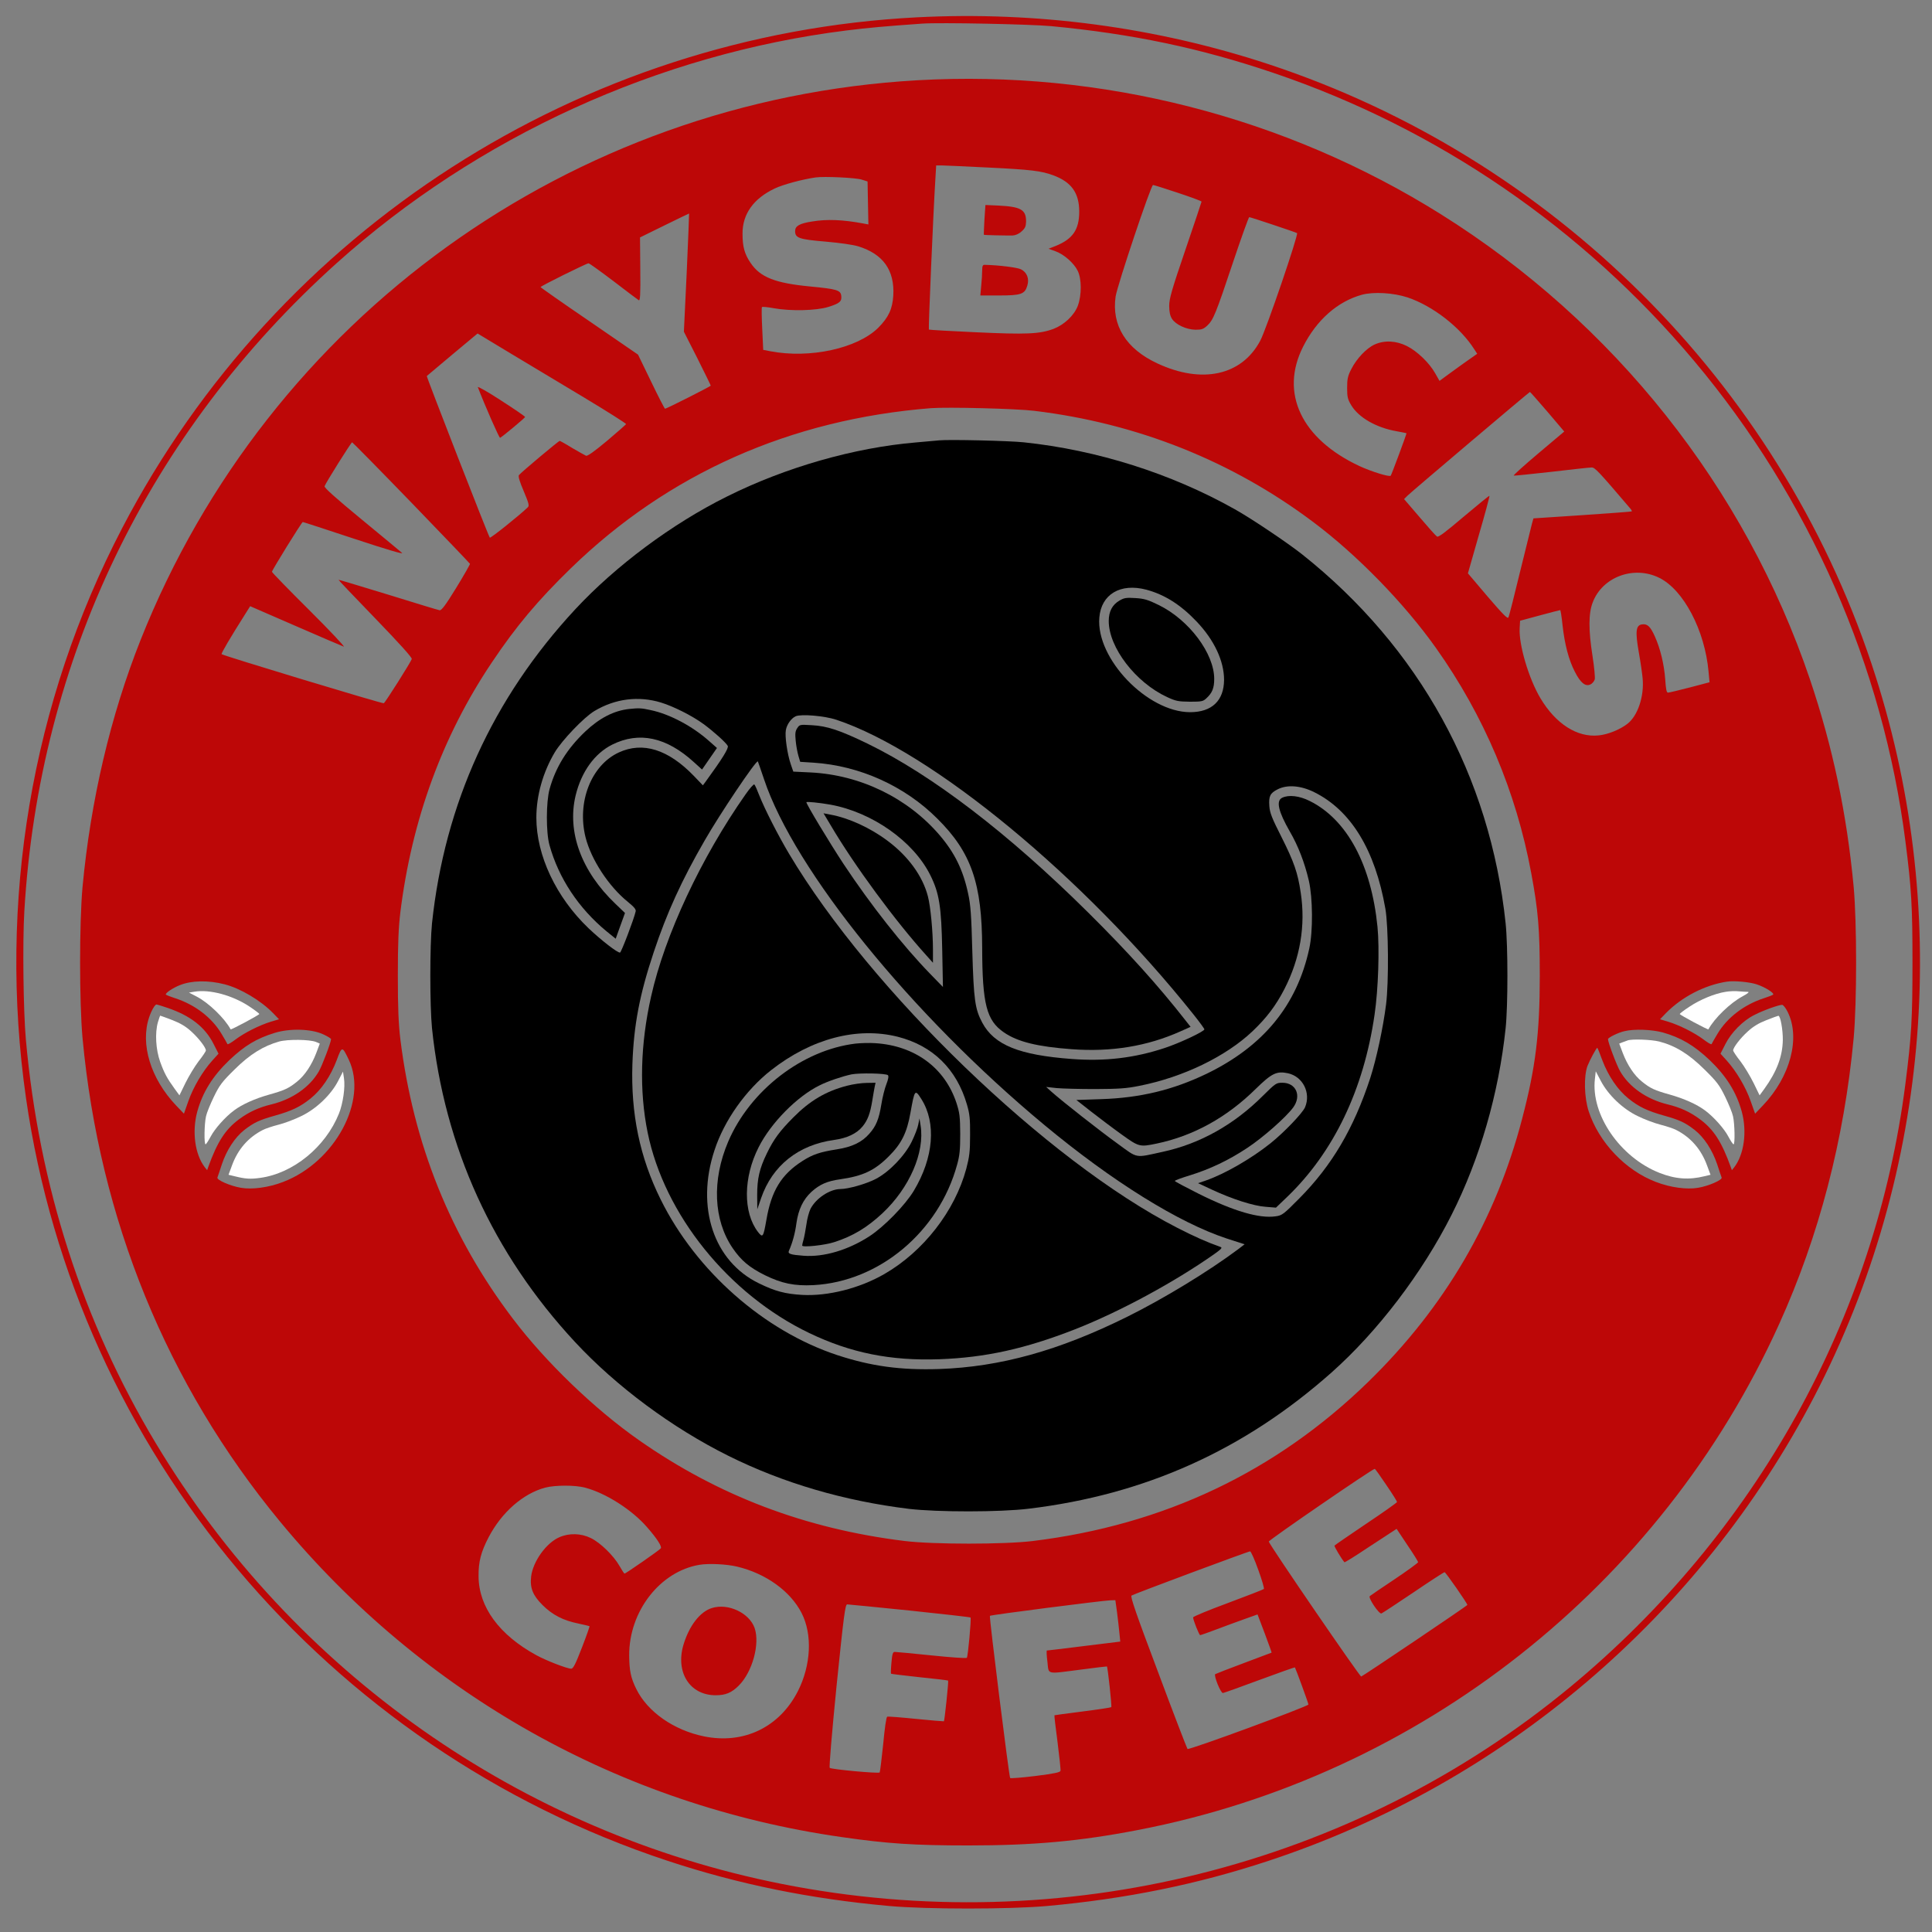 <svg width="78" height="78" viewBox="0 0 78 78" fill="none" xmlns="http://www.w3.org/2000/svg">
<rect x="0" y="0" width="78" height="78" fill="#808080" stroke="none"/>
<path d="M37.024 0.699C23.46 1.394 11.207 9.27 4.928 21.329C1.265 28.363 -0.086 36.403 1.05 44.335C3.094 58.585 13.189 70.582 26.957 75.127C29.825 76.076 32.715 76.663 35.906 76.951C37.444 77.086 40.726 77.086 42.265 76.951C45.456 76.663 48.346 76.076 51.213 75.127C60.695 71.999 68.627 65.253 73.243 56.389C77.978 47.288 78.818 36.561 75.559 26.8C71.755 15.406 62.671 6.373 51.213 2.591C46.676 1.095 41.85 0.451 37.024 0.699ZM42.435 1.055C45.717 1.366 48.453 1.941 51.406 2.941C58.026 5.182 63.891 9.196 68.405 14.582C73.055 20.121 76.025 26.89 76.928 33.975C77.172 35.883 77.212 36.589 77.212 38.859C77.212 41.128 77.172 41.834 76.928 43.742C75.724 53.21 70.886 61.916 63.386 68.115C54.603 75.375 42.872 78.306 31.562 76.059C21.024 73.97 11.832 67.5 6.285 58.258C3.338 53.351 1.572 47.864 1.044 41.964C0.942 40.812 0.908 38.046 0.982 36.798C1.578 26.625 6.001 17.45 13.592 10.624C19.275 5.521 26.588 2.179 34.174 1.23C35.105 1.117 35.65 1.066 37.24 0.953C37.955 0.903 41.561 0.976 42.435 1.055Z" fill="#BD0707"/>
<path d="M37.041 3.24C23.051 4.036 10.844 12.832 5.677 25.834C4.462 28.894 3.661 32.304 3.332 35.81C3.201 37.261 3.201 40.457 3.332 41.907C4.013 49.219 6.739 55.892 11.292 61.413C17.05 68.392 25.044 72.891 33.975 74.167C35.82 74.433 36.91 74.506 39.085 74.506C41.703 74.506 43.588 74.337 45.927 73.885C57.328 71.694 67.043 64.033 71.823 53.47C73.447 49.885 74.452 46.012 74.838 41.907C74.969 40.457 74.969 37.261 74.838 35.81C74.56 32.84 73.992 30.153 73.072 27.426C70.449 19.68 65.163 13.024 58.162 8.643C51.883 4.713 44.468 2.817 37.041 3.24ZM39.874 6.763C41.623 6.848 42.038 6.898 42.526 7.079C43.258 7.35 43.571 7.79 43.571 8.547C43.571 9.27 43.309 9.648 42.634 9.924L42.333 10.043L42.6 10.139C42.946 10.258 43.355 10.619 43.508 10.929C43.673 11.262 43.673 11.917 43.514 12.347C43.361 12.742 42.969 13.109 42.532 13.278C41.964 13.487 41.436 13.509 39.397 13.414C38.37 13.368 37.512 13.318 37.501 13.306C37.478 13.284 37.677 8.615 37.762 7.254L37.796 6.678H38.001C38.114 6.678 38.955 6.718 39.874 6.763ZM34.798 7.254L35.026 7.327L35.042 8.197L35.059 9.061L34.844 9.021C34.032 8.869 33.39 8.841 32.788 8.942C32.277 9.021 32.101 9.123 32.101 9.332C32.101 9.608 32.26 9.665 33.334 9.755C33.913 9.806 34.435 9.879 34.656 9.947C35.656 10.258 36.121 10.912 36.065 11.929C36.03 12.476 35.877 12.809 35.457 13.233C34.611 14.068 32.698 14.486 31.102 14.181L30.813 14.125L30.773 13.278C30.75 12.809 30.744 12.414 30.762 12.397C30.779 12.38 30.994 12.397 31.233 12.443C31.925 12.567 32.953 12.544 33.441 12.392C33.896 12.251 33.992 12.171 33.964 11.946C33.941 11.714 33.782 11.669 32.72 11.567C31.295 11.432 30.693 11.195 30.302 10.613C30.057 10.252 29.978 9.958 29.978 9.439C29.972 8.643 30.421 8.016 31.278 7.61C31.625 7.446 32.385 7.243 32.925 7.164C33.265 7.113 34.577 7.175 34.798 7.254ZM47.556 7.785C48.084 7.96 48.51 8.118 48.51 8.14C48.51 8.157 48.215 9.038 47.857 10.088C47.306 11.703 47.204 12.059 47.204 12.347C47.204 12.584 47.238 12.747 47.312 12.866C47.46 13.103 47.891 13.306 48.266 13.312C48.516 13.312 48.584 13.289 48.743 13.143C48.987 12.911 49.084 12.674 49.782 10.585C50.117 9.586 50.412 8.767 50.435 8.767C50.492 8.767 52.297 9.371 52.365 9.411C52.434 9.456 51.122 13.306 50.878 13.758C50.134 15.158 48.533 15.514 46.727 14.672C45.461 14.085 44.871 13.131 45.041 11.968C45.115 11.5 46.466 7.469 46.551 7.469C46.58 7.469 47.034 7.61 47.556 7.785ZM27.724 11.008L27.61 13.391L28.155 14.464C28.451 15.056 28.695 15.553 28.695 15.57C28.695 15.598 26.906 16.502 26.849 16.502C26.832 16.502 26.577 16.011 26.287 15.406L25.759 14.317L23.795 12.967C22.71 12.228 21.825 11.607 21.825 11.59C21.825 11.55 23.681 10.63 23.761 10.63C23.795 10.63 24.249 10.958 24.771 11.353C25.294 11.754 25.748 12.098 25.788 12.121C25.845 12.155 25.861 11.9 25.85 10.873L25.839 9.586L26.827 9.1C27.372 8.835 27.82 8.615 27.82 8.62C27.826 8.626 27.781 9.699 27.724 11.008ZM56.828 12.008C57.85 12.352 58.963 13.216 59.525 14.108L59.639 14.283L59.054 14.695C58.736 14.927 58.395 15.169 58.299 15.243L58.117 15.378L57.947 15.079C57.708 14.65 57.214 14.176 56.794 13.967C56.357 13.752 55.891 13.73 55.494 13.91C55.17 14.057 54.773 14.475 54.557 14.898C54.415 15.175 54.387 15.299 54.387 15.655C54.387 16.022 54.409 16.118 54.546 16.349C54.847 16.857 55.556 17.264 56.385 17.411C56.595 17.45 56.777 17.484 56.783 17.49C56.8 17.501 56.181 19.166 56.147 19.206C56.084 19.262 55.375 19.042 54.886 18.817C52.541 17.721 51.661 15.869 52.61 13.995C53.155 12.917 54.001 12.171 54.983 11.9C55.46 11.771 56.26 11.821 56.828 12.008ZM23.573 16.044C24.522 16.615 25.288 17.1 25.277 17.123C25.265 17.145 24.919 17.45 24.505 17.8C23.982 18.235 23.721 18.421 23.659 18.399C23.607 18.376 23.358 18.235 23.096 18.083C22.841 17.924 22.614 17.8 22.597 17.8C22.551 17.8 21.018 19.087 20.95 19.183C20.916 19.229 20.979 19.449 21.143 19.827C21.348 20.318 21.376 20.414 21.308 20.482C20.962 20.815 19.803 21.741 19.775 21.707C19.718 21.645 17.209 15.203 17.231 15.181C17.243 15.169 17.708 14.78 18.265 14.311L19.281 13.464L20.564 14.238C21.274 14.661 22.625 15.474 23.573 16.044ZM62.472 16.62L63.153 17.422L62.108 18.303C61.535 18.788 61.087 19.189 61.115 19.2C61.138 19.212 61.825 19.138 62.642 19.048C63.454 18.952 64.181 18.873 64.26 18.873C64.391 18.873 64.527 19.014 65.816 20.527C65.862 20.578 65.89 20.634 65.879 20.646C65.867 20.657 64.97 20.725 63.88 20.798L61.91 20.928L61.853 21.126C61.825 21.238 61.609 22.114 61.37 23.079C61.138 24.039 60.928 24.874 60.899 24.925C60.871 24.999 60.689 24.818 60.059 24.084L59.264 23.147L59.707 21.594C59.957 20.742 60.144 20.036 60.133 20.019C60.116 20.008 59.656 20.386 59.099 20.855C58.355 21.487 58.072 21.701 58.015 21.662C57.969 21.634 57.657 21.284 57.311 20.877L56.686 20.149L56.84 19.997C57.055 19.793 61.739 15.824 61.768 15.824C61.779 15.824 62.097 16.186 62.472 16.62ZM41.754 16.586C45.921 17.089 49.742 18.613 53.024 21.08C54.795 22.407 56.698 24.361 57.975 26.162C59.911 28.889 61.211 31.96 61.819 35.246C62.103 36.764 62.165 37.515 62.165 39.395C62.165 41.716 61.995 43.104 61.456 45.154C60.388 49.264 58.327 52.781 55.233 55.796C51.502 59.426 46.989 61.566 41.697 62.215C40.533 62.356 37.694 62.356 36.53 62.215C32.522 61.724 29.001 60.386 25.799 58.145C24.005 56.891 22.023 54.983 20.706 53.239C18.191 49.925 16.692 46.198 16.164 41.964C16.09 41.337 16.062 40.733 16.062 39.395C16.062 38.057 16.09 37.453 16.164 36.826C16.629 33.089 17.861 29.718 19.854 26.749C20.837 25.281 21.711 24.242 23.051 22.938C26.986 19.116 31.914 16.931 37.581 16.479C38.256 16.428 41.021 16.496 41.754 16.586ZM16.607 20.29C17.901 21.628 18.963 22.74 18.974 22.763C18.98 22.785 18.73 23.226 18.418 23.734C17.992 24.428 17.822 24.654 17.748 24.637C17.697 24.632 16.76 24.344 15.664 24.005C14.574 23.672 13.677 23.401 13.666 23.407C13.66 23.418 14.33 24.118 15.153 24.97C16.118 25.97 16.646 26.551 16.624 26.608C16.561 26.771 15.551 28.369 15.494 28.392C15.431 28.414 9.01 26.472 8.947 26.41C8.919 26.387 9.311 25.721 9.901 24.79L10.1 24.474L11.917 25.264C12.916 25.699 13.796 26.077 13.876 26.105C13.955 26.139 13.336 25.479 12.502 24.648C11.661 23.813 10.98 23.113 10.98 23.085C10.98 23.017 12.184 21.075 12.223 21.075C12.246 21.075 13.177 21.38 14.302 21.752C15.636 22.193 16.306 22.39 16.232 22.323C16.169 22.266 15.431 21.656 14.597 20.968C13.541 20.098 13.081 19.686 13.104 19.63C13.16 19.477 14.177 17.857 14.216 17.857C14.233 17.857 15.312 18.952 16.607 20.29ZM66.986 23.327C67.968 23.807 68.831 25.45 68.979 27.121L69.018 27.545L68.224 27.754C67.786 27.867 67.389 27.963 67.343 27.963C67.281 27.963 67.258 27.838 67.23 27.438C67.19 26.839 67.031 26.184 66.815 25.704C66.634 25.298 66.514 25.179 66.299 25.207C66.043 25.236 66.015 25.49 66.162 26.331C66.231 26.715 66.299 27.183 66.316 27.375C66.39 28.098 66.123 28.905 65.697 29.227C65.396 29.459 64.908 29.656 64.539 29.69C63.676 29.78 62.812 29.227 62.194 28.194C61.722 27.404 61.314 26.032 61.353 25.36L61.37 25.061L62.165 24.846C62.602 24.728 62.971 24.632 62.989 24.632C63.006 24.632 63.051 24.914 63.085 25.253C63.17 26.015 63.335 26.647 63.579 27.116C63.806 27.567 64.005 27.726 64.204 27.635C64.283 27.601 64.363 27.505 64.385 27.426C64.402 27.347 64.363 26.924 64.294 26.483C64.13 25.45 64.13 24.767 64.3 24.327C64.686 23.294 65.958 22.819 66.986 23.327ZM9.072 39.74C9.703 39.903 10.526 40.389 11.025 40.903L11.264 41.151L10.94 41.247C10.48 41.388 9.873 41.693 9.504 41.97C9.333 42.099 9.192 42.184 9.18 42.15C9.169 42.122 9.067 41.941 8.947 41.744C8.556 41.083 7.869 40.558 7.062 40.298C6.892 40.242 6.727 40.18 6.699 40.157C6.648 40.107 6.972 39.886 7.261 39.773C7.738 39.581 8.414 39.57 9.072 39.74ZM70.92 39.74C71.261 39.852 71.647 40.095 71.585 40.157C71.556 40.18 71.392 40.242 71.221 40.298C70.415 40.558 69.728 41.083 69.336 41.744C69.217 41.941 69.115 42.122 69.103 42.15C69.092 42.184 68.95 42.099 68.78 41.97C68.411 41.693 67.803 41.388 67.343 41.247L67.02 41.151L67.258 40.903C67.9 40.248 68.825 39.768 69.717 39.632C70.001 39.587 70.631 39.644 70.92 39.74ZM6.756 40.688C7.687 41.004 8.277 41.462 8.624 42.15L8.822 42.54L8.567 42.822C8.187 43.246 7.812 43.872 7.607 44.448L7.426 44.962L7.113 44.634C6.08 43.55 5.654 42.15 6.023 41.066C6.114 40.795 6.256 40.553 6.319 40.553C6.341 40.553 6.54 40.615 6.756 40.688ZM72.169 40.846C72.698 41.896 72.283 43.471 71.17 44.634L70.858 44.962L70.676 44.448C70.472 43.872 70.097 43.246 69.717 42.822L69.461 42.54L69.66 42.15C69.893 41.687 70.37 41.202 70.83 40.976C71.199 40.784 71.846 40.558 71.954 40.569C71.999 40.575 72.096 40.699 72.169 40.846ZM13.041 41.755C13.217 41.834 13.365 41.925 13.365 41.953C13.365 42.077 13.007 43.025 12.871 43.257C12.502 43.895 11.798 44.38 10.969 44.584C10.452 44.708 10.055 44.889 9.651 45.188C9.089 45.605 8.771 46.108 8.402 47.13L8.363 47.243L8.272 47.13C7.869 46.61 7.744 45.684 7.965 44.877C8.181 44.092 8.59 43.443 9.254 42.805C9.879 42.212 10.361 41.925 11.094 41.699C11.701 41.512 12.564 41.535 13.041 41.755ZM67.128 41.682C67.849 41.885 68.394 42.201 69.03 42.805C69.694 43.443 70.103 44.092 70.319 44.877C70.54 45.684 70.415 46.61 70.012 47.13L69.921 47.243L69.881 47.13C69.512 46.108 69.194 45.605 68.632 45.188C68.229 44.889 67.832 44.708 67.315 44.584C66.486 44.38 65.782 43.895 65.413 43.257C65.277 43.031 64.919 42.083 64.919 41.953C64.919 41.891 65.334 41.687 65.583 41.631C65.981 41.535 66.685 41.563 67.128 41.682ZM14.086 42.794C14.858 44.437 13.524 46.915 11.434 47.717C10.855 47.943 10.18 48.033 9.725 47.954C9.299 47.881 8.743 47.638 8.777 47.542C8.794 47.502 8.874 47.26 8.959 47C9.152 46.43 9.481 45.922 9.862 45.622C10.253 45.318 10.475 45.216 11.099 45.041C11.781 44.849 12.121 44.685 12.536 44.352C12.973 44.002 13.348 43.449 13.592 42.805C13.808 42.224 13.813 42.224 14.086 42.794ZM64.692 42.811C64.936 43.449 65.311 44.002 65.748 44.352C66.162 44.685 66.503 44.849 67.184 45.041C67.809 45.216 68.03 45.318 68.422 45.622C68.803 45.922 69.132 46.43 69.325 47C69.41 47.26 69.49 47.502 69.507 47.542C69.541 47.638 68.984 47.881 68.558 47.954C68.104 48.033 67.429 47.943 66.85 47.717C65.623 47.248 64.556 46.125 64.141 44.871C63.959 44.313 63.937 43.455 64.09 43.037C64.181 42.805 64.448 42.303 64.487 42.303C64.499 42.303 64.59 42.529 64.692 42.811ZM55.965 59.946C56.209 60.301 56.402 60.612 56.402 60.64C56.402 60.663 55.84 61.063 55.153 61.521C54.466 61.984 53.893 62.379 53.876 62.401C53.859 62.43 54.154 62.927 54.279 63.073C54.29 63.085 54.705 62.831 55.193 62.503C55.687 62.181 56.158 61.871 56.238 61.82L56.385 61.724L56.817 62.373C57.061 62.729 57.254 63.045 57.254 63.068C57.254 63.096 56.828 63.407 56.306 63.757C55.778 64.106 55.329 64.417 55.301 64.44C55.227 64.507 55.676 65.174 55.772 65.14C55.812 65.123 56.391 64.745 57.061 64.293C57.725 63.841 58.293 63.474 58.321 63.474C58.367 63.474 59.241 64.733 59.241 64.795C59.241 64.829 55.04 67.658 54.955 67.686C54.903 67.703 51.264 62.39 51.224 62.238C51.207 62.187 55.397 59.308 55.5 59.302C55.517 59.296 55.727 59.59 55.965 59.946ZM23.613 60.059C24.448 60.273 25.521 60.956 26.128 61.662C26.515 62.102 26.73 62.435 26.679 62.509C26.645 62.571 25.26 63.531 25.214 63.531C25.197 63.531 25.106 63.389 25.01 63.22C24.771 62.802 24.238 62.283 23.857 62.097C23.454 61.899 22.977 61.888 22.58 62.063C22.052 62.294 21.518 63.039 21.444 63.644C21.387 64.106 21.512 64.411 21.904 64.801C22.307 65.202 22.739 65.422 23.346 65.546C23.585 65.597 23.795 65.648 23.8 65.653C23.812 65.659 23.676 66.049 23.494 66.517C23.238 67.178 23.142 67.37 23.062 67.37C22.898 67.37 22.063 67.048 21.66 66.828C20.155 66.009 19.326 64.874 19.321 63.638C19.315 63.051 19.417 62.656 19.73 62.057C20.258 61.052 21.115 60.301 22.012 60.059C22.409 59.957 23.199 59.951 23.613 60.059ZM50.798 63.373C50.946 63.779 51.048 64.129 51.026 64.152C51.003 64.174 50.35 64.428 49.578 64.716C48.8 65.004 48.169 65.264 48.169 65.298C48.169 65.405 48.414 66.015 48.453 66.015C48.476 66.015 48.771 65.913 49.112 65.783C49.453 65.653 49.964 65.467 50.248 65.365L50.77 65.179L51.059 65.941C51.218 66.365 51.343 66.715 51.338 66.721C51.326 66.726 50.821 66.918 50.214 67.144C49.606 67.37 49.089 67.573 49.061 67.59C48.998 67.652 49.282 68.358 49.373 68.352C49.413 68.347 50.083 68.109 50.855 67.821C51.627 67.534 52.269 67.308 52.28 67.319C52.314 67.37 52.825 68.764 52.825 68.815C52.825 68.888 47.999 70.667 47.942 70.61C47.92 70.582 47.38 69.188 46.756 67.511C45.87 65.162 45.626 64.451 45.683 64.417C45.773 64.355 50.39 62.633 50.469 62.633C50.503 62.627 50.651 62.961 50.798 63.373ZM29.756 63.248C30.92 63.525 31.908 64.236 32.363 65.123C32.806 65.987 32.743 67.229 32.215 68.273C31.471 69.735 30.029 70.43 28.422 70.102C27.207 69.854 26.145 69.114 25.691 68.194C25.464 67.737 25.407 67.443 25.402 66.828C25.396 65.049 26.651 63.44 28.241 63.175C28.627 63.113 29.325 63.147 29.756 63.248ZM45.098 65.095C45.132 65.371 45.177 65.744 45.194 65.936L45.228 66.275L43.764 66.455C42.952 66.557 42.282 66.636 42.265 66.636C42.248 66.636 42.253 66.839 42.287 67.088C42.35 67.624 42.202 67.59 43.656 67.404C44.218 67.33 44.683 67.274 44.689 67.279C44.723 67.308 44.894 68.894 44.865 68.922C44.848 68.939 44.331 69.018 43.707 69.097C43.088 69.176 42.577 69.244 42.571 69.25C42.56 69.255 42.617 69.747 42.696 70.334C42.77 70.927 42.827 71.446 42.815 71.491C42.804 71.553 42.577 71.604 41.81 71.7C41.265 71.768 40.8 71.802 40.783 71.785C40.737 71.728 39.931 65.27 39.965 65.236C39.999 65.196 44.513 64.62 44.825 64.609L45.03 64.603L45.098 65.095ZM36.717 65.021C38.057 65.162 39.165 65.287 39.182 65.303C39.221 65.343 39.079 66.879 39.034 66.929C39.011 66.958 38.37 66.912 37.609 66.833C36.842 66.754 36.178 66.692 36.121 66.692C36.047 66.692 36.019 66.777 35.991 67.116C35.968 67.353 35.962 67.556 35.974 67.573C35.991 67.584 36.507 67.646 37.132 67.714C37.751 67.776 38.267 67.838 38.279 67.85C38.302 67.872 38.137 69.464 38.108 69.493C38.097 69.498 37.592 69.459 36.99 69.397C36.383 69.335 35.86 69.295 35.82 69.306C35.781 69.323 35.718 69.752 35.656 70.424C35.593 71.028 35.531 71.536 35.514 71.559C35.468 71.61 33.566 71.435 33.498 71.373C33.47 71.344 33.583 69.989 33.776 68.047C34.06 65.27 34.123 64.773 34.202 64.773C34.248 64.773 35.383 64.886 36.717 65.021Z" fill="#BD0707"/>
<path d="M39.744 8.869C39.727 9.196 39.715 9.467 39.721 9.478C39.738 9.495 40.613 9.512 40.885 9.507C40.999 9.501 41.135 9.445 41.243 9.343C41.385 9.219 41.419 9.145 41.425 8.953C41.43 8.468 41.226 8.344 40.3 8.299L39.784 8.276L39.744 8.869Z" fill="#BD0707"/>
<path d="M39.653 10.924C39.653 11.059 39.636 11.336 39.613 11.545L39.579 11.929H40.329C41.22 11.929 41.373 11.878 41.475 11.534C41.561 11.251 41.464 10.997 41.22 10.873C41.078 10.8 40.329 10.704 39.755 10.692C39.676 10.687 39.653 10.738 39.653 10.924Z" fill="#BD0707"/>
<path d="M19.292 15.632C19.582 16.389 20.155 17.687 20.189 17.676C20.263 17.648 21.194 16.874 21.2 16.835C21.2 16.812 20.763 16.513 20.229 16.169C19.695 15.819 19.27 15.582 19.292 15.632Z" fill="#BD0707"/>
<path d="M37.921 17.778C37.796 17.789 37.376 17.828 36.984 17.862C34.492 18.071 31.71 18.867 29.348 20.047C27.139 21.142 24.857 22.842 23.221 24.603C19.894 28.188 17.952 32.451 17.441 37.278C17.351 38.176 17.351 40.598 17.441 41.512C17.941 46.311 19.9 50.613 23.216 54.181C24.879 55.971 27.128 57.642 29.41 58.777C31.613 59.872 34.066 60.595 36.7 60.917C37.842 61.052 40.374 61.052 41.527 60.911C46.222 60.346 50.219 58.551 53.757 55.412C55.619 53.758 57.419 51.398 58.605 49.044C59.747 46.78 60.507 44.154 60.786 41.512C60.882 40.603 60.882 38.187 60.786 37.278C60.161 31.333 57.3 26.139 52.576 22.385C51.991 21.922 50.532 20.939 49.844 20.555C47.284 19.116 44.292 18.167 41.328 17.857C40.737 17.795 38.319 17.738 37.921 17.778ZM46.279 23.807C47.017 24.005 47.664 24.411 48.317 25.1C49.021 25.84 49.419 26.687 49.419 27.449C49.413 28.29 48.925 28.753 48.045 28.753C46.319 28.747 44.246 26.591 44.383 24.936C44.456 23.994 45.234 23.531 46.279 23.807ZM26.685 28.363C27.201 28.521 27.957 28.905 28.405 29.233C28.825 29.543 29.302 29.973 29.382 30.114C29.427 30.204 29.166 30.627 28.479 31.57L28.377 31.706L28.014 31.327C26.974 30.249 25.947 29.933 24.982 30.379C23.863 30.898 23.284 32.389 23.642 33.812C23.869 34.704 24.573 35.782 25.339 36.403C25.6 36.617 25.686 36.714 25.663 36.798C25.6 37.092 25.084 38.447 25.033 38.458C24.942 38.481 24.272 37.961 23.761 37.476C22.455 36.228 21.654 34.54 21.654 33.01C21.654 32.118 21.921 31.175 22.398 30.373C22.693 29.882 23.573 28.962 23.994 28.708C24.834 28.205 25.776 28.087 26.685 28.363ZM33.765 29.058C37.632 30.345 43.758 35.404 48.187 40.959C48.425 41.258 48.624 41.529 48.624 41.557C48.624 41.642 47.624 42.111 47.028 42.308C45.802 42.715 44.61 42.856 43.27 42.754C41.146 42.596 40.141 42.19 39.659 41.292C39.363 40.739 39.312 40.372 39.255 38.407C39.216 36.945 39.187 36.527 39.085 36.07C38.881 35.116 38.54 34.427 37.933 33.716C36.644 32.214 34.742 31.288 32.732 31.186L32.028 31.152L31.925 30.853C31.784 30.441 31.681 29.718 31.727 29.476C31.767 29.244 31.948 28.996 32.124 28.917C32.351 28.821 33.288 28.9 33.765 29.058ZM30.847 31.463C32.079 35.144 36.797 40.959 42.151 45.408C44.916 47.706 47.59 49.365 49.532 50.004L50.248 50.235L49.998 50.427C48.8 51.325 46.983 52.431 45.49 53.171C42.742 54.531 40.374 55.186 37.921 55.271C36.354 55.322 35.173 55.158 33.81 54.712C30.847 53.735 28.104 51.319 26.674 48.428C25.828 46.723 25.464 44.962 25.532 42.952C25.589 41.371 25.822 40.152 26.395 38.435C26.923 36.849 27.525 35.533 28.445 33.941C29.047 32.886 30.534 30.672 30.597 30.74C30.602 30.746 30.716 31.073 30.847 31.463ZM53.058 31.982C54.54 32.716 55.517 34.314 55.931 36.685C56.056 37.397 56.073 39.66 55.959 40.553C55.84 41.495 55.568 42.76 55.318 43.533C54.654 45.555 53.774 47.056 52.456 48.383C51.82 49.027 51.758 49.072 51.502 49.106C50.844 49.202 49.816 48.903 48.397 48.197C47.869 47.931 47.431 47.7 47.431 47.678C47.431 47.655 47.704 47.553 48.039 47.452C48.857 47.198 49.606 46.842 50.355 46.345C50.997 45.922 51.923 45.103 52.212 44.708C52.553 44.239 52.326 43.714 51.775 43.714C51.525 43.714 51.502 43.731 50.992 44.234C49.822 45.408 48.437 46.181 46.938 46.503C45.802 46.752 45.955 46.78 45.132 46.181C44.411 45.662 42.895 44.471 42.463 44.087L42.236 43.883L42.662 43.929C42.895 43.951 43.599 43.968 44.224 43.968C45.172 43.963 45.467 43.946 46.001 43.838C47.772 43.488 49.492 42.653 50.571 41.631C51.139 41.089 51.508 40.603 51.855 39.931C52.49 38.695 52.718 37.368 52.513 36.036C52.394 35.234 52.246 34.805 51.735 33.789C51.349 33.027 51.264 32.812 51.247 32.541C51.219 32.14 51.275 32.022 51.588 31.864C51.968 31.672 52.513 31.711 53.058 31.982ZM33.521 32.485C35.213 32.79 36.877 33.964 37.558 35.33C37.921 36.059 38.006 36.595 38.04 38.351L38.069 39.847L37.547 39.31C36.456 38.187 35.167 36.555 34.055 34.879C33.498 34.032 32.556 32.474 32.556 32.389C32.556 32.355 33.072 32.406 33.521 32.485Z" fill="black"/>
<path d="M45.194 24.248C44.905 24.417 44.763 24.688 44.763 25.072C44.763 26.139 45.842 27.55 47.119 28.143C47.477 28.307 47.568 28.324 48.039 28.33C48.516 28.33 48.573 28.318 48.709 28.188C48.942 27.974 49.021 27.776 49.021 27.409C49.021 26.387 48.011 25.032 46.784 24.428C46.347 24.214 46.199 24.169 45.842 24.146C45.467 24.123 45.388 24.135 45.194 24.248Z" fill="black"/>
<path d="M25.402 28.623C24.783 28.691 24.204 28.99 23.63 29.532C22.892 30.232 22.432 30.977 22.188 31.858C22.046 32.372 22.041 33.608 22.183 34.116C22.552 35.449 23.358 36.668 24.488 37.6L24.857 37.899L25.044 37.38L25.232 36.86L24.845 36.488C23.471 35.178 22.887 33.586 23.239 32.118C23.471 31.158 24.005 30.419 24.715 30.063C25.805 29.521 26.906 29.758 28.019 30.774L28.343 31.068L28.644 30.633L28.945 30.198L28.633 29.922C27.957 29.318 27.031 28.826 26.265 28.668C25.89 28.584 25.788 28.584 25.402 28.623Z" fill="black"/>
<path d="M32.187 29.397C32.107 29.515 32.096 29.617 32.124 29.899C32.141 30.097 32.192 30.368 32.232 30.509L32.306 30.757L32.84 30.791C34.696 30.91 36.519 31.728 37.836 33.044C39.216 34.41 39.647 35.663 39.653 38.266C39.659 40.541 39.829 41.202 40.533 41.682C41.084 42.06 41.879 42.258 43.27 42.359C44.859 42.478 46.324 42.241 47.676 41.631L48.067 41.456L47.88 41.219C46.762 39.79 45.541 38.435 43.917 36.826C40.703 33.642 37.626 31.288 35.026 30.023C33.907 29.481 33.396 29.312 32.777 29.278C32.295 29.25 32.283 29.25 32.187 29.397Z" fill="black"/>
<path d="M30.103 32.067C28.309 34.619 26.838 37.764 26.288 40.225C25.85 42.162 25.805 44.036 26.146 45.718C26.821 49.038 29.416 52.256 32.675 53.82C34.35 54.622 35.951 54.944 37.921 54.876C39.784 54.808 41.379 54.458 43.4 53.668C45.2 52.962 47.392 51.776 49.016 50.636C49.317 50.421 49.362 50.37 49.271 50.342C48.772 50.167 48.193 49.913 47.517 49.563C42.276 46.876 35.151 40.005 31.858 34.472C31.415 33.727 30.875 32.671 30.654 32.112C30.569 31.892 30.483 31.694 30.455 31.672C30.432 31.644 30.273 31.824 30.103 32.067ZM36.246 41.857C37.66 42.218 38.625 43.161 39.04 44.6C39.148 44.968 39.17 45.171 39.165 45.831C39.165 46.503 39.136 46.706 39.011 47.186C38.552 48.891 37.28 50.529 35.701 51.438C34.702 52.013 33.43 52.335 32.391 52.279C31.698 52.239 31.295 52.132 30.637 51.81C28.814 50.924 28.087 48.745 28.843 46.447C29.234 45.239 30.109 44.008 31.131 43.206C32.76 41.93 34.605 41.445 36.246 41.857Z" fill="black"/>
<path d="M34.537 42.133C32.397 42.393 30.29 44.013 29.399 46.091C28.735 47.649 28.803 49.253 29.581 50.393C29.927 50.896 30.256 51.172 30.881 51.483C31.562 51.816 32.067 51.923 32.84 51.884C35.502 51.742 37.904 49.727 38.642 47.017C38.745 46.65 38.767 46.413 38.767 45.775C38.761 45.075 38.745 44.934 38.614 44.527C38.143 43.105 36.933 42.218 35.338 42.116C35.105 42.099 34.742 42.111 34.537 42.133ZM35.849 43.409C35.883 43.443 35.866 43.567 35.786 43.771C35.718 43.94 35.627 44.307 35.582 44.589C35.485 45.182 35.372 45.464 35.094 45.775C34.798 46.114 34.401 46.306 33.788 46.402C33.101 46.509 32.806 46.61 32.391 46.876C31.545 47.418 31.142 48.078 30.943 49.241C30.818 49.953 30.796 49.987 30.602 49.738C29.995 48.948 30.006 47.536 30.631 46.311C31.125 45.334 32.181 44.262 33.095 43.816C33.419 43.652 34.004 43.455 34.378 43.375C34.702 43.313 35.769 43.33 35.849 43.409ZM37.2 44.375C37.808 45.34 37.694 46.74 36.894 48.073C36.541 48.66 35.69 49.529 35.099 49.913C34.236 50.472 33.254 50.76 32.442 50.698C31.908 50.658 31.795 50.619 31.852 50.495C31.994 50.178 32.102 49.783 32.153 49.388C32.232 48.829 32.425 48.428 32.76 48.118C33.089 47.819 33.396 47.683 33.924 47.61C34.833 47.48 35.309 47.26 35.883 46.684C36.394 46.176 36.615 45.735 36.757 44.928C36.928 43.98 36.939 43.963 37.2 44.375Z" fill="black"/>
<path d="M34.202 43.833C33.345 44.053 32.698 44.437 32.028 45.114C31.483 45.662 31.239 45.989 30.96 46.565C30.659 47.186 30.569 47.581 30.569 48.259L30.574 48.824L30.728 48.372C31.182 47.056 32.232 46.221 33.674 46.023C34.197 45.95 34.583 45.769 34.821 45.481C35.031 45.227 35.133 44.956 35.219 44.42C35.253 44.2 35.298 43.957 35.315 43.867L35.349 43.714L34.992 43.72C34.793 43.72 34.435 43.771 34.202 43.833Z" fill="black"/>
<path d="M37.075 45.391C37.053 45.526 36.933 45.837 36.809 46.091C36.53 46.661 35.9 47.316 35.355 47.598C34.975 47.796 34.248 48.005 33.924 48.005C33.498 48.011 32.942 48.377 32.721 48.807C32.664 48.925 32.584 49.208 32.556 49.439C32.522 49.665 32.471 49.941 32.442 50.043C32.408 50.15 32.386 50.258 32.386 50.286C32.386 50.37 33.305 50.275 33.691 50.145C34.441 49.902 35.009 49.557 35.627 48.982C36.723 47.954 37.342 46.52 37.166 45.436L37.121 45.154L37.075 45.391Z" fill="black"/>
<path d="M51.764 32.208C51.508 32.332 51.61 32.761 52.076 33.575C52.411 34.15 52.672 34.828 52.842 35.556C53.001 36.251 53.013 37.6 52.859 38.294C52.36 40.592 51.003 42.241 48.709 43.353C47.346 44.008 46.023 44.324 44.468 44.375L43.457 44.409L44.059 44.883C44.394 45.143 44.945 45.56 45.285 45.803C45.984 46.306 46.012 46.311 46.693 46.17C48.181 45.86 49.532 45.114 50.702 43.957C51.343 43.33 51.542 43.234 51.996 43.33C52.598 43.46 52.933 44.121 52.689 44.702C52.587 44.939 51.855 45.707 51.292 46.159C50.514 46.78 49.447 47.395 48.681 47.661L48.368 47.768L48.936 48.033C49.748 48.411 50.605 48.688 51.099 48.722L51.514 48.756L51.979 48.31C53.847 46.509 55.057 43.985 55.494 40.97C55.647 39.937 55.698 38.294 55.613 37.419C55.363 34.913 54.387 33.089 52.877 32.338C52.462 32.129 52.031 32.078 51.764 32.208Z" fill="black"/>
<path d="M33.538 33.32C34.492 34.941 36.156 37.199 37.399 38.571L37.666 38.87V38.345C37.666 37.617 37.569 36.595 37.462 36.188C37.251 35.37 36.667 34.568 35.843 33.953C35.139 33.422 34.265 33.021 33.515 32.886L33.248 32.835L33.538 33.32Z" fill="black"/>
<path d="M7.84 40.039L7.63 40.073L7.954 40.242C8.42 40.485 9.067 41.106 9.311 41.557C9.328 41.586 10.469 40.976 10.469 40.937C10.469 40.92 10.293 40.784 10.072 40.637C9.385 40.18 8.459 39.931 7.84 40.039Z" fill="white"/>
<path d="M69.66 40.044C69.228 40.112 68.638 40.355 68.207 40.643C67.991 40.784 67.815 40.92 67.815 40.937C67.815 40.976 68.956 41.586 68.973 41.557C69.217 41.106 69.859 40.49 70.341 40.231C70.563 40.112 70.642 40.044 70.563 40.044C70.495 40.044 70.33 40.033 70.194 40.022C70.057 40.005 69.819 40.016 69.66 40.044Z" fill="white"/>
<path d="M6.375 41.27C6.251 41.704 6.29 42.376 6.466 42.867C6.631 43.325 6.744 43.533 7.051 43.957L7.244 44.222L7.483 43.731C7.619 43.455 7.857 43.059 8.016 42.85C8.181 42.642 8.312 42.444 8.312 42.41C8.312 42.291 8.022 41.913 7.721 41.642C7.494 41.433 7.278 41.309 6.943 41.179C6.693 41.083 6.478 41.004 6.466 41.004C6.461 41.004 6.421 41.123 6.375 41.27Z" fill="white"/>
<path d="M71.318 41.185C71.011 41.303 70.784 41.439 70.563 41.642C70.262 41.913 69.972 42.291 69.972 42.41C69.972 42.444 70.103 42.642 70.268 42.85C70.427 43.059 70.665 43.455 70.801 43.731L71.04 44.222L71.233 43.957C71.733 43.263 71.965 42.653 71.977 41.992C71.982 41.574 71.88 40.999 71.795 41.01C71.778 41.01 71.562 41.089 71.318 41.185Z" fill="white"/>
<path d="M11.27 42.049C10.634 42.229 10.083 42.568 9.47 43.178C8.97 43.669 8.862 43.81 8.635 44.279C8.493 44.572 8.346 44.928 8.317 45.069C8.249 45.363 8.232 46.198 8.3 46.198C8.323 46.198 8.414 46.057 8.505 45.888C8.669 45.572 9.095 45.092 9.447 44.832C9.776 44.584 10.299 44.352 10.861 44.194C11.485 44.019 11.656 43.94 11.991 43.669C12.303 43.421 12.581 43.003 12.769 42.512L12.911 42.133L12.757 42.066C12.507 41.964 11.622 41.953 11.27 42.049Z" fill="white"/>
<path d="M65.714 42.004C65.668 42.02 65.572 42.06 65.498 42.083L65.373 42.133L65.515 42.512C65.703 43.003 65.981 43.421 66.293 43.669C66.628 43.94 66.798 44.019 67.423 44.194C67.985 44.352 68.507 44.584 68.837 44.832C69.189 45.092 69.615 45.572 69.779 45.888C69.87 46.057 69.961 46.198 69.989 46.198C70.052 46.198 70.035 45.363 69.967 45.069C69.938 44.928 69.791 44.572 69.649 44.279C69.421 43.81 69.314 43.669 68.814 43.178C68.189 42.557 67.639 42.218 66.986 42.049C66.668 41.97 65.89 41.941 65.714 42.004Z" fill="white"/>
<path d="M13.649 43.646C13.359 44.205 12.774 44.764 12.167 45.058C11.905 45.188 11.491 45.346 11.241 45.408C10.997 45.47 10.713 45.566 10.617 45.617C10.026 45.916 9.6 46.401 9.362 47.062L9.226 47.429L9.464 47.486C9.907 47.598 10.111 47.61 10.514 47.553C11.843 47.367 13.138 46.311 13.683 44.962C13.847 44.555 13.944 43.889 13.887 43.533L13.847 43.263L13.649 43.646Z" fill="white"/>
<path d="M64.391 43.556C64.221 44.996 65.402 46.718 66.992 47.35C67.633 47.604 68.189 47.644 68.82 47.486L69.058 47.429L68.922 47.062C68.683 46.401 68.258 45.916 67.667 45.617C67.571 45.566 67.287 45.47 67.043 45.408C66.793 45.346 66.378 45.188 66.117 45.058C65.515 44.77 64.93 44.211 64.63 43.641L64.425 43.251L64.391 43.556Z" fill="white"/>
<path d="M28.746 64.919C28.263 65.066 27.826 65.631 27.593 66.404C27.264 67.517 27.849 68.442 28.893 68.442C29.297 68.442 29.535 68.341 29.825 68.053C30.375 67.505 30.688 66.371 30.466 65.727C30.25 65.117 29.399 64.716 28.746 64.919Z" fill="#BD0707"/>
</svg>
